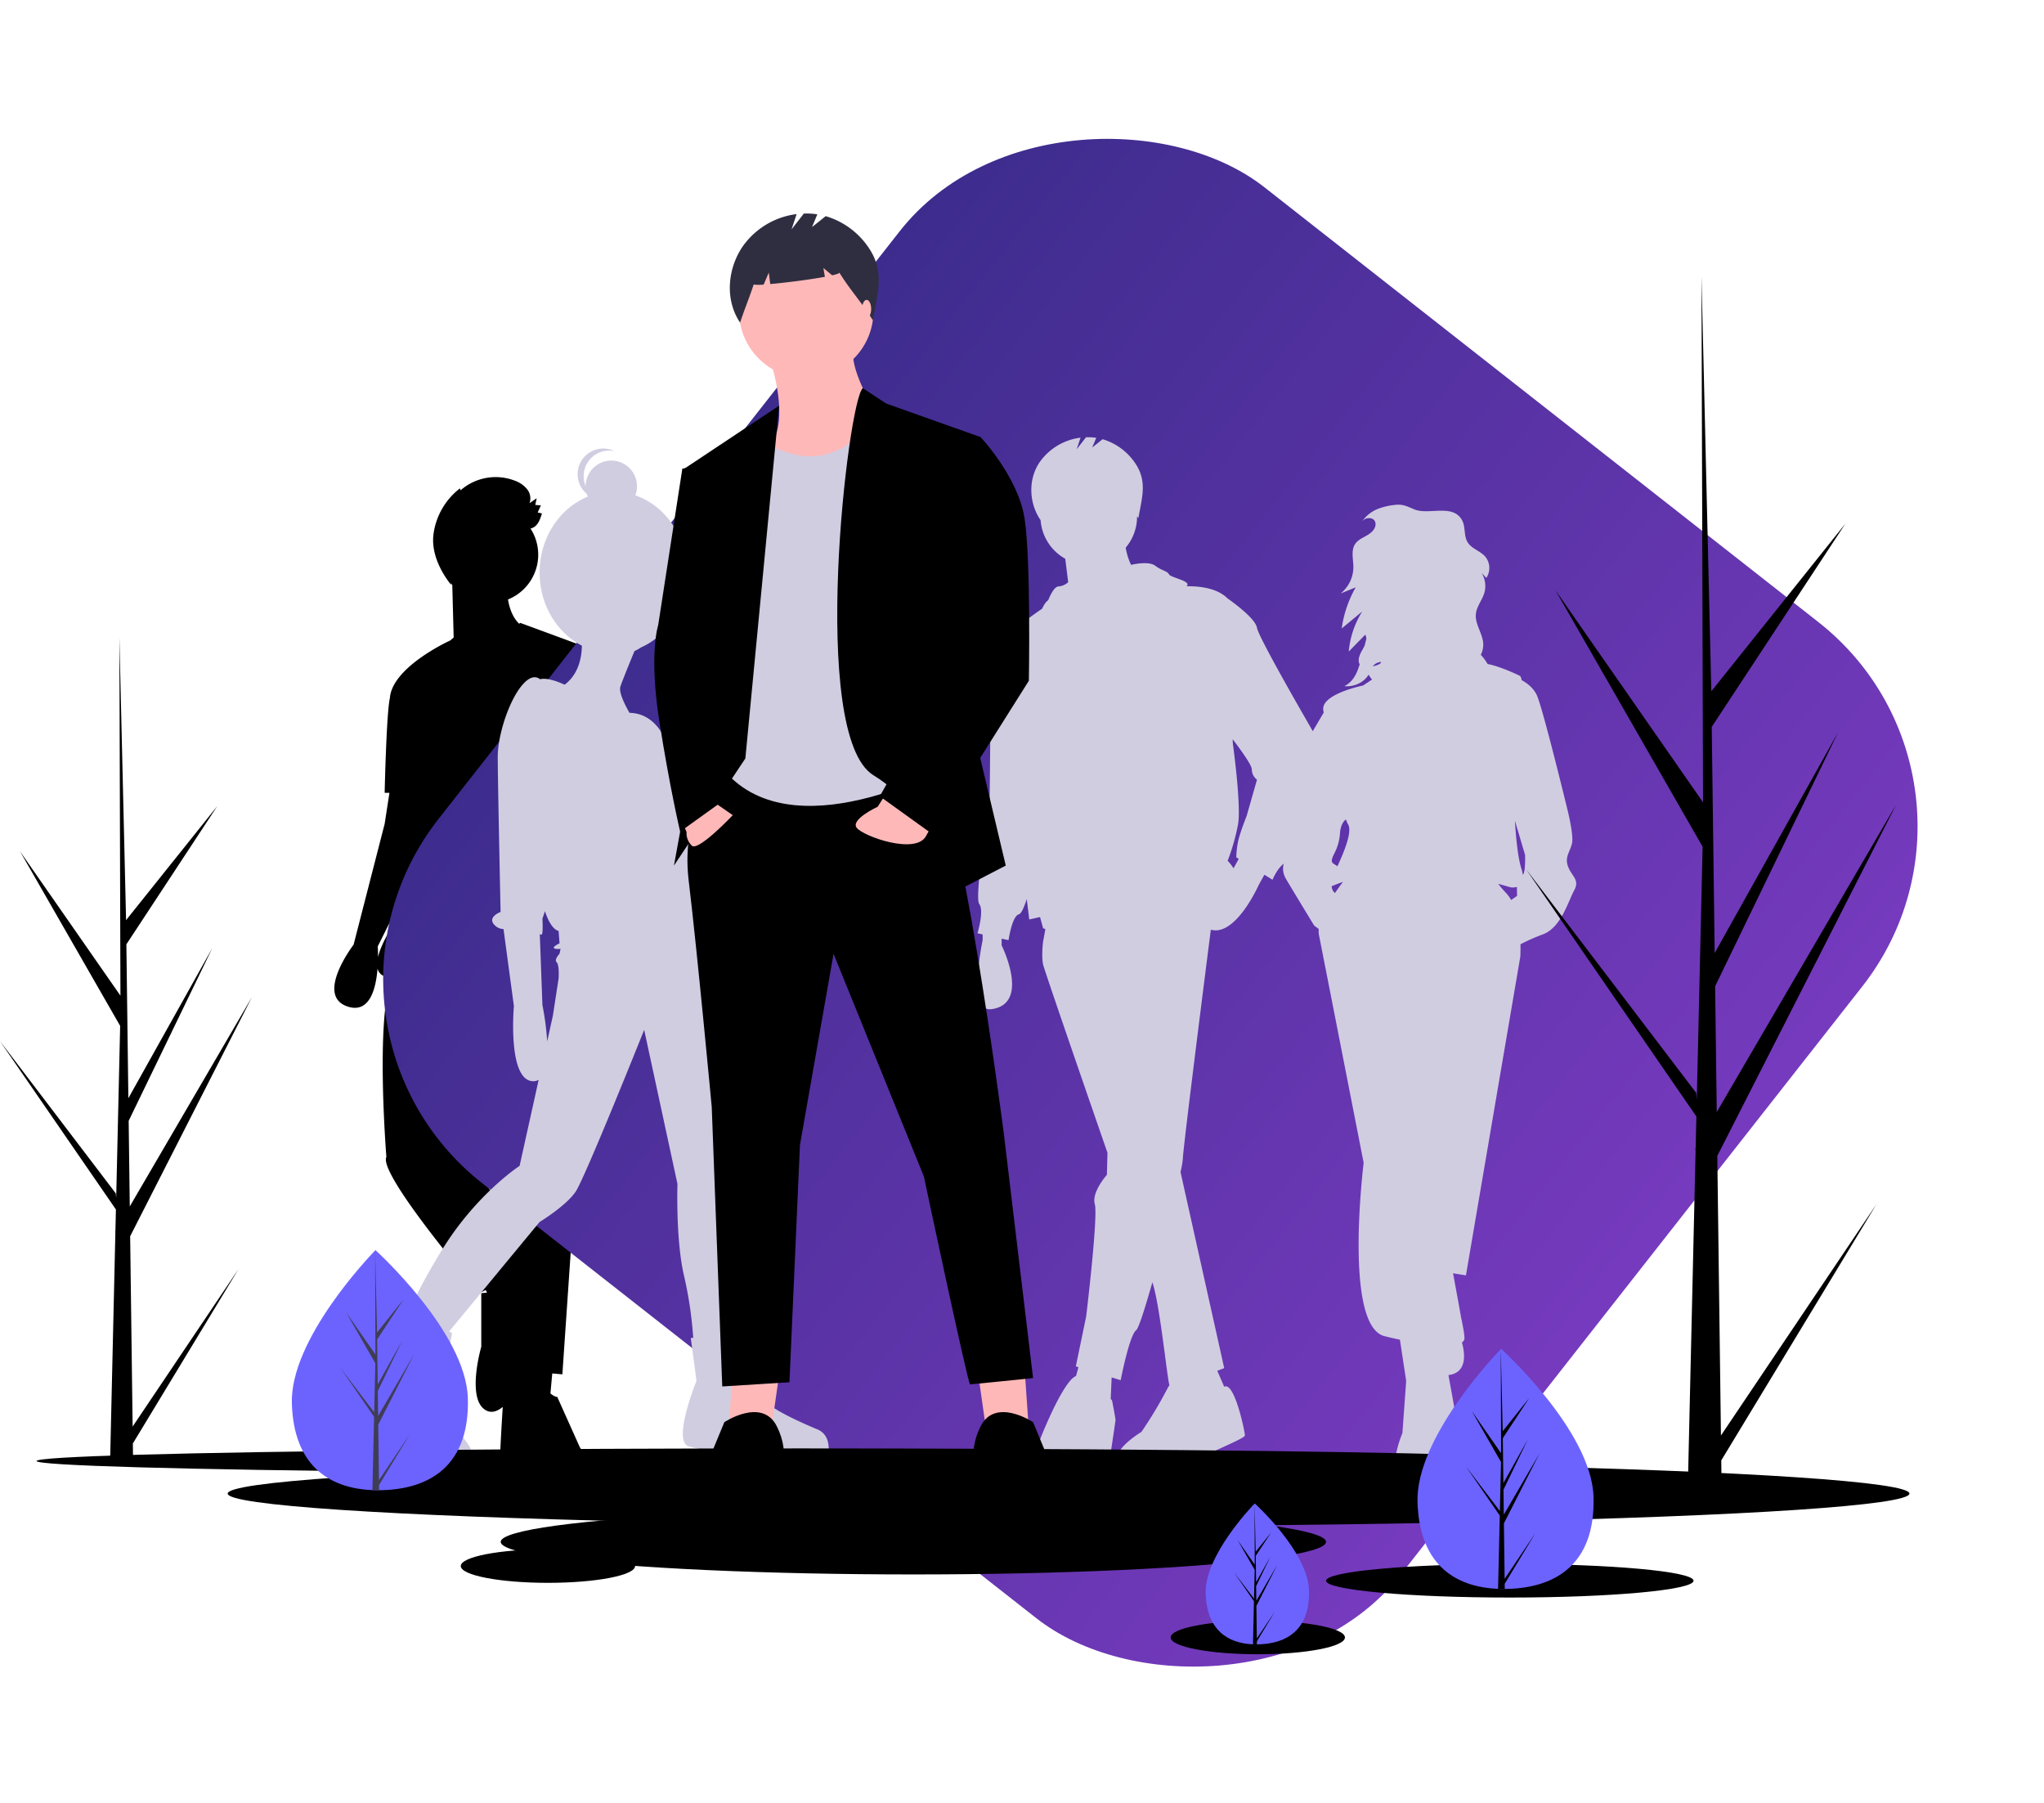 <svg xmlns="http://www.w3.org/2000/svg" xmlns:xlink="http://www.w3.org/1999/xlink" width="2086.453" height="1839.938" viewBox="0 0 2086.453 1839.938">
  <defs>
    <linearGradient id="linear-gradient" x1="0.5" x2="0.5" y2="1" gradientUnits="objectBoundingBox">
      <stop offset="0" stop-color="#3d2c8d"/>
      <stop offset="1" stop-color="#763abe"/>
    </linearGradient>
    <filter id="Rectangle_35" x="254.034" y="0" width="1832.419" height="1839.938" filterUnits="userSpaceOnUse">
      <feOffset dy="10" input="SourceAlpha"/>
      <feGaussianBlur stdDeviation="10" result="blur"/>
      <feFlood flood-opacity="0.557"/>
      <feComposite operator="in" in2="blur"/>
      <feComposite in="SourceGraphic"/>
    </filter>
  </defs>
  <g id="Group_1313" data-name="Group 1313" transform="translate(-680.273 -30.83)">
    <path id="Path_1215" data-name="Path 1215" d="M531.351,524.807l9.4-2.115L502,413.495l-83.659-30.822s-.32.355-.912.968c-7.136-6.906-10.165-16.927-11.43-24.815a49.3,49.3,0,0,0,22.984-72.4c6.894-1.655,9.355-7.909,11.669-15.366a30.844,30.844,0,0,0-4.372-.952l3.252-7.293-5.716-.513,1.461-6.818-7.289,5.032a14.891,14.891,0,0,0-2.482-14.217,28.442,28.442,0,0,0-12.191-8.6,54.392,54.392,0,0,0-55.815,9.755l-.527-2.053a70.839,70.839,0,0,0-27.055,46.885c-2.333,18.379,6.5,37.094,17.973,51.638-.1-.635-.2-1.268-.306-1.9q.744,1.025,1.537,2.011l1.411,53.608L347,400.672c-.006,0-59.28,26.82-61.591,58.85l-.007.023c-3.558,15.593-5.319,96.611-5.319,96.611h4.877l-4.877,31.7-31.7,123.287s-40.509,52.837-5.284,63.4c21.889,6.567,28.134-18.829,29.727-39,1.268,5,5.061,8.38,12.543,9.06.589.054,1.217.1,1.826.147-16.655,43.042-5.348,183.023-5.348,183.023-8.806,17.612,95.107,139.139,95.107,139.139l6.257-3.337,1.354,2.708c-3.482.334-5.85.629-5.85.629v54.6s-15.851,54.6,5.284,65.166c5.469,2.734,11.173.745,16.625-3.7-1.042,16.849-2.535,41.993-2.535,47.728,0,8.806,22.9,24.657,22.9,24.657s5.284,19.374,47.554,19.374,10.568-51.076,10.568-51.076l-22.9-51.076s-1.713.838-6.9-3.383l1.857-20.425,10.325.911,14.09-206.066s12.329-183.17,14.09-211.35a196.114,196.114,0,0,0-.637-27.092l51.713-106.763ZM493.2,593.142l-5.284,18.413V570.833ZM273.316,723.754c.044-6.455-.277-10.847-.277-10.847l34.432-68.865-.969,21.311S278.927,700.235,273.316,723.754ZM354.057,922.5l33.464-118,19.374,142.661-1.389,51.864a82.685,82.685,0,0,1-5.656-14.878C394.566,963,354.057,922.5,354.057,922.5Z" transform="translate(792.833 283.867)"/>
    <g transform="matrix(1, 0, 0, 1, 680.27, 30.83)" filter="url(#Rectangle_35)">
      <rect id="Rectangle_35-2" data-name="Rectangle 35" width="1287.192" height="1243.567" rx="264" transform="matrix(0.62, -0.79, 0.79, 0.62, 284.03, 1034.32)" fill="url(#linear-gradient)"/>
    </g>
    <g id="Group_1305" data-name="Group 1305" transform="translate(680.273 248.745)">
      <path id="Path_1213" data-name="Path 1213" d="M1022.337,615.316c-3.845-9.888,1.648-14.833,3.846-23.622s-4.944-36.257-4.944-36.257S998.166,460.4,991.024,441.72c-3.022-7.9-9.586-13.341-16.152-16.993-.445-2.425-1.089-3.988-1.977-4.432-6.363-3.184-22.215-10.1-32.779-12.008a53.608,53.608,0,0,0-6.985-9.446,22.327,22.327,0,0,0,2.489-11.564c-.673-10.364-8.522-19.652-7.5-29.988.774-7.839,6.505-14.278,8.717-21.838a25.681,25.681,0,0,0-2.919-20.251l4.875,5.186a18.217,18.217,0,0,0-1.359-22.011c-5.146-5.684-13.75-7.816-17.742-14.362-4.1-6.726-1.9-15.866-5.78-22.724-9.5-16.8-33.831-4.891-48.4-10.754-5.988-2.41-10.54-5.061-17.277-4.871a67.509,67.509,0,0,0-16.853,3.147,35.607,35.607,0,0,0-19.315,13.845,11.974,11.974,0,0,1,1.509-1.442c3.531-2.767,9.724-2.537,11.588,1.543a6.837,6.837,0,0,1,.544,3.259c-.306,4.919-4.6,8.592-8.873,11.053s-9.073,4.521-11.86,8.586c-4.6,6.708-1.895,15.711-1.892,23.844a34.567,34.567,0,0,1-13.1,26.84l15.5-6.337a117.158,117.158,0,0,0-14.316,41.982l20.959-17.315a92.158,92.158,0,0,0-13.766,40.911l16.823-17.238a8.508,8.508,0,0,1,1.11,4.425l-1.755,6.767a43.982,43.982,0,0,1-2.058,3.928c-2.707,4.648-5.506,10.37-2.974,15.117l.012-.006c-2.665,8.967-6.685,17.939-15.629,22.3,9.92,1.038,20.274-3.922,24.754-11.817a22.121,22.121,0,0,0,2.632,3.988c.288.361.572.718.857,1.077l-2.472,1.648-6.625,4.417s-43.4,8.79-40.652,25.27c.113.678.248,1.487.4,2.395L760.3,479.076,742.167,540.6s-9.339,19.777-7.691,28.017,0,11.536,0,26.369-7.142,20.875,0,32.961S763.042,675.2,763.042,675.2l4.706,3.529a22,22,0,0,0,.239,6.359c4.395,21.974,45.6,232.376,45.6,232.376s-20.875,166.454,21.425,176.892c5.305,1.309,10.515,2.5,15.576,3.554l6.4,42.042-3.846,53.287s-29.115,65.922,24.172,69.768,29.116-57.133,29.116-57.133a28.964,28.964,0,0,0,3.3-17.03c-.544-4.89-5.118-30.338-9.6-54.814,20.223-2.425,16.439-23.887,13.744-33.324a5.464,5.464,0,0,0,2.451-3.055c.609-2.192-.809-10.812-3.38-22.893-2.095-12.009-5.674-31.451-8.116-44.62l13.144,2.14,55.485-325.217s.366-5.177.2-12.749a205.945,205.945,0,0,1,23.423-10.323c18.129-7.142,25.27-33.51,31.313-44.5S1026.183,625.2,1022.337,615.316Zm-197-207.066a11.75,11.75,0,0,1,6.077-2.061c-.47,2.555-4.864,3.3-8.549,4.64A10.88,10.88,0,0,1,825.337,408.249ZM797.652,571.917c4.451,7.312-3.607,27.126-10.869,42.85-4.161-3.586-8.5-2.455-3.414-12.636a51.678,51.678,0,0,0,6.043-20.875c0-1.256.644-10.485,6.057-14.319A28.879,28.879,0,0,0,797.652,571.917Zm-16.672,63.109c2.519-1.025,6.333-2.6,11.483-4.352-2.468,3.239-5.285,7.1-8.119,11.31a8.509,8.509,0,0,1-3.365-6.958Zm178.182,7.208c-3.34-3.549-6.039-6.723-8.26-9.563q6.216,1.636,12.656,3.52a15.057,15.057,0,0,0,6.4-.427c.191,3.8.191,9.216.191,9.216l-6.017,4.166a35.28,35.28,0,0,0-4.97-6.912Zm17.048-19.052c-.064.056-.133.12-.2.179a36.429,36.429,0,0,0-1.467-6.4c-3.6-11.355-5.524-31.5-6.548-48.693l10.393,34.959s.55,17.579-2.179,19.952Z" transform="translate(578.402 51.541)" fill="#d0cde1"/>
      <path id="Path_1214" data-name="Path 1214" d="M929.238,515.526s-56.36-96.869-58.121-107.436-29.941-29.941-29.941-29.941c-9.628-9.628-25.425-12.675-42.05-12.516,6.261-5.179-16.092-8.661-17.832-12.141-1.761-3.522-7.045-3.522-14.09-8.806s-24.629-.881-24.631-.881a64.9,64.9,0,0,1-5.464-17.553,49.107,49.107,0,0,0,11.6-31.762c0-.126-.009-.251-.01-.377.448.7.9,1.4,1.345,2.123,3.3-19.763,9.123-36.19-1.977-54.219a60.788,60.788,0,0,0-34.579-26.435l-10.572,8.458,4.11-9.865a55.953,55.953,0,0,0-10.449-.6l-9.513,12.23L691,213.989A60.208,60.208,0,0,0,649.47,238.7c-12.107,17.457-11.3,41.723.611,59.317.04-.123.072-.244.111-.367a49.3,49.3,0,0,0,25.2,39.92l2.991,23.929h0a16.4,16.4,0,0,1-9.806,4.326c-5.284,0-10.567,14.09-10.567,14.09s-2.995,1.511-6.222,8.645c-8.314,5.66-33.676,23.44-43.085,35.865-5.566,2.739-11.545,8.832-10.575,22.417,1.761,24.658,0,139.139,0,139.139s-15.851,96.869-10.567,103.914-1.761,29.941-1.761,29.941l5.284,1.174v5.871s-15.892,73.671,8.806,70.45c40.509-5.284,10.568-65.166,10.568-65.166v-6.849l7.045,1.566s3.523-24.657,10.567-26.419c2.45-.613,5.327-7.2,8.036-15.517,1.58,12.981,2.531,20.8,2.531,20.8l11.021-2.449,3.07,11.255a15.189,15.189,0,0,0,2.367,1.072l-2.367,13.018s-1.761,14.09,0,22.9c.888,4.441,33.581,99.37,65.774,192.387l-.608,22.485s-15.851,17.613-12.329,29.941-8.806,114.481-8.806,114.481L686.187,1161.9l2.659.818-2.441,8.95a17.761,17.761,0,0,0-5.5,4.322c-14.09,15.851-31.7,61.644-31.7,61.644s-31.7,47.554,17.612,45.792,52.837-19.374,52.837-19.374,7.045-45.793,7.045-47.554-3.523-19.866-3.523-19.866l-1.368-1.509.955-21.97,9.219,2.837s8.806-45.792,15.851-51.076c2.462-1.846,9.013-22.417,16.492-48.839,7.645,22.012,15.048,98.124,17.45,105.033a24.985,24.985,0,0,0-2.24,3.688,427.973,427.973,0,0,1-26.419,44.031s-56.36,33.464,0,42.27c0,0,31.7,1.761,47.554-8.806s58.121-26.419,58.121-29.941-10.567-55.3-21.135-49.667h0l-7.079-16.281,7.079-2.74-44.59-200.148a101.1,101.1,0,0,0,2.32-12.963c0-9.223,22.805-188.815,28.609-234.366,25.541,7.236,48.886-45.672,48.886-45.672l5.79-10.422,8.3,5.138s7.045-17.612,17.612-19.374,29.941-95.107,29.941-107.436A57.33,57.33,0,0,0,929.238,515.526Zm-82.06,137.992a47.459,47.459,0,0,0-6-7.659,218.12,218.12,0,0,0,10.567-36.986c3.523-19.374-5.284-82.779-5.284-82.779l-.154-4.306c8.644,11.348,19.527,26.477,19.527,30.725a13.209,13.209,0,0,0,5.284,10.567L860.55,600.066s-7.045,17.612-8.806,26.419a89.937,89.937,0,0,0-1.761,15.851l2.5,1.545Z" transform="translate(411.98 14.803)" fill="#d0cde1"/>
      <path id="Path_1216" data-name="Path 1216" d="M767.711,1219.961c-16.5-6.795-48.536-21.356-52.419-29.121s-23.3-67.95-23.3-67.95l-5,.364c-.645-27.341-3.4-133.3-7.62-145.972,0,0,20.385-167.935-20.385-234.914l-7.346-29.677c2.411-11.9,2.1-39.446.551-44.1-1.942-5.824,22.327-24.268,15.532-35.917s-25.239-51.448-25.239-51.448,1.941-25.239-24.268-48.536c0,0-7.659-43.361-42.173-44.007-4.666-8.143-11.2-21.09-9.275-26.855,2.058-6.172,9.925-25.415,14.368-36.186a46.494,46.494,0,0,0,6.777-3.771c27.449-12.3,46.8-41.863,46.8-76.4,0-36.972-22.167-68.261-52.714-78.753a26.2,26.2,0,1,0-50.691-9.4,26.182,26.182,0,0,1,29.218-35.849,26.186,26.186,0,0,0-28.056,43.726,25.978,25.978,0,0,0,1.07,2.816c-28.744,11.6-49.248,41.9-49.248,77.46,0,32.984,17.647,61.436,43.144,74.643-.136,10.729-2.8,28.818-17.594,39.842-7.644-3.492-18.251-7.326-25.057-5.587-3.519-2.744-8.831-3.649-16.058,3.578-14.561,14.561-27.18,52.419-27.18,75.716s2.912,158.227,2.912,158.227-15.532,5.824-4.854,14.561a12.589,12.589,0,0,0,7.842,2.914l10.6,78.626s-6.795,75.716,19.415,76.687a10.371,10.371,0,0,0,5.867-1.44l-19.457,87.834s-44.653,29.122-79.6,86.394c-18,29.5-26.973,47.646-31.455,58.33l-6.4-3.97-22.326,42.712s-49.507,30.092-38.829,52.419,20.385,28.151,20.385,28.151l6.8-2.912,12.619,23.3s33,47.565,86.394,23.3a19.511,19.511,0,0,0,0-23.3c-8.736-12.619-31.063-39.8-31.063-39.8l14.561-73.775-3.013-1.868,92.32-111.706s27.18-16.5,36.887-31.063S591.04,812.259,591.04,812.259l33.975,157.257s-1.941,57.273,6.8,94.16a399.68,399.68,0,0,1,9.287,62.916l-2.492.181,5.824,43.683s-25.239,62.126-7.766,66.98a255.992,255.992,0,0,0,37.858,6.8l1.941-6.8s74.746,40.77,101.926,10.678C778.389,1248.112,784.213,1226.756,767.711,1219.961ZM501.733,743.337c2.912,2.912,1.942,16.5,1.942,16.5L497.851,797.7l-5.817,26.259a282.063,282.063,0,0,0-4.861-36.937l-2.687-72.55a5.6,5.6,0,0,0,1.716.717c1.941,0,.971-16.5.971-16.5s1.133-2.947,2.547-7.6c3.774,11.3,8.381,18.669,13.956,20.217l.971,12.619s-12.619,5.824-.971,5.824a9.175,9.175,0,0,0,2-.3l-1.03,5.151S498.821,740.425,501.733,743.337Z" transform="translate(66.523 20.97)" fill="#d0cde1"/>
      <ellipse id="Ellipse_93" data-name="Ellipse 93" cx="780.322" cy="12.862" rx="780.322" ry="12.862" transform="translate(37.32 1260.427)"/>
      <ellipse id="Ellipse_94" data-name="Ellipse 94" cx="858.349" cy="33.228" rx="858.349" ry="33.228" transform="translate(232.401 1273.289)"/>
      <ellipse id="Ellipse_95" data-name="Ellipse 95" cx="421.245" cy="33.228" rx="421.245" ry="33.228" transform="translate(511.087 1322.595)"/>
      <ellipse id="Ellipse_96" data-name="Ellipse 96" cx="187.577" cy="17.15" rx="187.577" ry="17.15" transform="translate(1353.577 1378.333)"/>
      <ellipse id="Ellipse_97" data-name="Ellipse 97" cx="88.965" cy="17.15" rx="88.965" ry="17.15" transform="translate(1194.94 1436.214)"/>
      <ellipse id="Ellipse_98" data-name="Ellipse 98" cx="88.965" cy="17.15" rx="88.965" ry="17.15" transform="translate(470.356 1363.327)"/>
      <path id="Path_1217" data-name="Path 1217" d="M465.909,556.886l8.575,60.025,42.875-4.287-4.288-62.169Z" transform="translate(532.879 629.581)" fill="#ffb8b8"/>
      <path id="Path_1218" data-name="Path 1218" d="M398.359,556.886l-8.575,60.025-42.875-4.287,4.288-62.169Z" transform="translate(396.774 629.581)" fill="#ffb8b8"/>
      <path id="Path_1219" data-name="Path 1219" d="M478.944,371.225s-38.587,45.019-30.012,115.762,23.581,231.524,23.581,231.524l10.719,285.117,68.6-4.287L562.549,757.1l34.3-195.08L689.03,789.254s45.019,212.23,47.162,212.23,64.312-6.431,64.312-6.431L770.492,744.235S723.33,379.8,695.461,373.368,478.944,371.225,478.944,371.225Z" transform="translate(254.021 193.559)"/>
      <path id="Path_1220" data-name="Path 1220" d="M644.742,687.952s-38.587-25.725-53.593,4.287-2.144,51.45-2.144,51.45,12.862,8.575,6.431,17.15-8.575,64.312,47.162,55.737,27.869-66.456,27.869-66.456Z" transform="translate(409.783 545.678)"/>
      <path id="Path_1221" data-name="Path 1221" d="M482.71,687.952S521.3,662.228,536.3,692.24s2.144,51.45,2.144,51.45-12.862,8.575-6.431,17.15,8.575,64.312-47.162,55.737-27.869-66.456-27.869-66.456Z" transform="translate(256.686 545.678)"/>
      <path id="Path_1222" data-name="Path 1222" d="M486.768,181.7s19.294,53.594,4.288,83.606,23.581,64.312,23.581,64.312,100.756-51.45,87.893-77.175-34.3-60.025-30.012-81.462Z" transform="translate(298.718 -33.871)" fill="#ffb8b8"/>
      <circle id="Ellipse_99" data-name="Ellipse 99" cx="68.6" cy="68.6" r="68.6" transform="translate(754.402 30.992)" fill="#ffb8b8"/>
      <path id="Path_1223" data-name="Path 1223" d="M497.28,226.22s68.831,57.277,120.165-23.883l53.478,30.314L698.792,558.5S542.3,648.537,467.268,571.362l10.719-302.267Z" transform="translate(276.415 1.996)" fill="#d0cde1"/>
      <path id="Path_1224" data-name="Path 1224" d="M428.274,91.488l-96.646,64.242,30.2,139.666,4.1,18.971L320.909,560.9,393.8,451.566Z" transform="translate(367.037 104.642)"/>
      <path id="Path_1225" data-name="Path 1225" d="M545.115,190.169l23.737,15.667,96.468,34.3L650.315,505.96l40.731,171.5-57.881,30.012S622.446,626.01,555.99,585.279,529.953,202.37,545.115,190.169Z" transform="translate(335.611 -11.921)"/>
      <path id="Path_1226" data-name="Path 1226" d="M469.993,384.478l27.869,19.294s-35.372,37.515-41.8,31.084a17.578,17.578,0,0,1-5.359-13.934l-6.431-15.006Z" transform="translate(250.109 210.318)" fill="#ffb8b8"/>
      <path id="Path_1227" data-name="Path 1227" d="M559.694,382.532l-9.475,14.889s-27.869,12.862-21.437,21.437,60.025,27.869,70.743,8.575l10.719-19.294Z" transform="translate(345.669 208.093)" fill="#ffb8b8"/>
      <path id="Path_1228" data-name="Path 1228" d="M475.554,227.478l-15.006,2.144L435.895,389.33s-9.647,28.94,1.072,97.54S458.3,600.141,458.3,600.141l47.267-33.952-21.437-55.737L512,306.8Z" transform="translate(235.973 30.751)"/>
      <path id="Path_1229" data-name="Path 1229" d="M607.867,211.478l34.3,4.288s38.587,40.731,45.019,83.606,4.287,165.068,4.287,165.068L592.861,620.932l-53.594-38.587L614.3,449.433,577.855,290.8Z" transform="translate(358.764 12.451)"/>
      <path id="Path_1230" data-name="Path 1230" d="M611.308,144.569a80.141,80.141,0,0,0-45.587-34.85l-13.938,11.15,5.419-13.005a73.774,73.774,0,0,0-13.776-.8l-12.541,16.124,5.19-15.571A79.375,79.375,0,0,0,481.32,140.19c-15.961,23.014-18.654,55.02-2.956,78.214,4.309-13.243,9.54-25.67,13.849-38.913a39.2,39.2,0,0,0,10.211.05l5.243-12.234,1.465,11.716c16.25-1.416,40.354-4.524,55.76-7.372l-1.5-8.988,8.963,7.469c4.72-1.087,7.523-2.072,7.291-2.825,11.458,18.471,22.811,30.269,34.268,48.741C618.264,189.994,625.942,168.337,611.308,144.569Z" transform="translate(277.11 -107.022)" fill="#2f2e41"/>
      <ellipse id="Ellipse_100" data-name="Ellipse 100" cx="4.644" cy="9.288" rx="4.644" ry="9.288" transform="translate(879.976 88.149)" fill="#ffb8b8"/>
      <path id="Path_1231" data-name="Path 1231" d="M975,798.666c1.976,67.653-37.553,92.446-87.161,93.895q-1.728.05-3.441.062-3.451.026-6.835-.115c-44.865-1.863-80.379-25.678-82.216-88.595-1.9-65.111,78.915-149.71,84.979-155.968l.011-.006c.23-.239.348-.358.348-.358S973.027,731.018,975,798.666Z" transform="translate(651.618 511.239)" fill="#6c63ff"/>
      <path id="Path_1232" data-name="Path 1232" d="M857.879,882.3l31.513-46.862-31.448,51.9.066,5.273q-3.451.026-6.835-.115l1.563-67.784-.043-.523.058-.1.15-6.405-34.51-50.1L852.861,812.9l.122,1.354,1.181-51.213-29.808-51.947,29.893,42.95-.312-106.1v-.353l.01.347,1.979,83.621,27.166-33.967-27.077,41.171.593,45.809,25-44.708L856.7,791.3l.33,25.472L893.384,754.5,857.14,825.66Z" transform="translate(678.01 511.245)" fill="#000002"/>
      <path id="Path_1233" data-name="Path 1233" d="M439,751.666c1.976,67.653-37.553,92.446-87.161,93.895q-1.728.05-3.441.062-3.451.026-6.835-.115c-44.865-1.862-80.379-25.678-82.216-88.595-1.9-65.111,78.915-149.71,84.979-155.968l.011-.006c.23-.239.348-.358.348-.358S437.028,684.018,439,751.666Z" transform="translate(38.573 457.484)" fill="#6c63ff"/>
      <path id="Path_1234" data-name="Path 1234" d="M321.878,835.3l31.513-46.863-31.448,51.9.066,5.273q-3.451.026-6.835-.115l1.563-67.784-.043-.523.058-.1.15-6.405-34.51-50.1L316.861,765.9l.122,1.354,1.181-51.213-29.807-51.947,29.892,42.95-.312-106.1v-.353l.01.347,1.979,83.621,27.166-33.967-27.077,41.171.593,45.809,25-44.708L320.7,744.3l.33,25.472L357.384,707.5,321.14,778.66Z" transform="translate(64.964 457.489)" fill="#3f3d56"/>
      <path id="Path_1235" data-name="Path 1235" d="M799.926,809.863c1.16,39.71-22.043,54.263-51.161,55.114q-1.015.03-2.02.036-2.026.015-4.012-.068c-26.335-1.094-47.18-15.072-48.259-52-1.116-38.219,46.322-87.876,49.881-91.55l.006,0c.135-.14.2-.21.2-.21S798.766,770.156,799.926,809.863Z" transform="translate(536.257 595.418)" fill="#6c63ff"/>
      <path id="Path_1236" data-name="Path 1236" d="M731.176,858.956l18.5-27.507-18.459,30.466.039,3.1q-2.026.015-4.012-.068l.917-39.787-.025-.307.034-.059.088-3.76L708,791.62l20.233,26.6.072.795L729,788.95l-17.5-30.492,17.546,25.211-.183-62.278v-.207l.006.2,1.161,49.084,15.946-19.938L730.082,774.7l.348,26.889L745.1,775.346l-14.619,30.2.194,14.952,21.339-36.555-21.275,41.771Z" transform="translate(551.748 595.422)"/>
      <path id="Path_1237" data-name="Path 1237" d="M1079.553,158.524c.062-.2.127-.393.188-.59-.027.086-.06.169-.086.255Z" transform="translate(976.711 -48.789)" fill="#2f2e41"/>
      <path id="Path_1238" data-name="Path 1238" d="M1045.963,1319.811l158.782-236.125-158.457,261.528.331,26.57q-17.388.133-34.437-.579l7.875-341.54-.216-2.635.291-.509.754-32.274L847,741.785l173.68,228.307.616,6.822,5.948-258.047L877.054,457.122l150.618,216.413L1026.1,138.928l0-1.779.051,1.75,9.97,421.342L1173,389.092,1036.573,596.539l2.987,230.817,125.958-225.269-125.495,259.2,1.663,128.346,183.177-313.8-182.62,358.571Z" transform="translate(710.73 -72.562)"/>
      <path id="Path_1239" data-name="Path 1239" d="M255.747,1113.925,363.794,953.249,255.968,1131.211l.226,18.08q-11.832.09-23.434-.394l5.359-232.408-.147-1.793.2-.347.513-21.961L120.359,720.595,238.543,875.951l.419,4.642L243.01,705,140.81,526.89,243.3,674.153l-1.07-363.785,0-1.211.035,1.191,6.784,286.711L342.2,480.6,249.358,621.759l2.033,157.064L337.1,625.534l-85.4,176.38,1.132,87.336L377.484,675.721l-124.268,244Z" transform="translate(-120.359 124.171)"/>
    </g>
  </g>
</svg>
